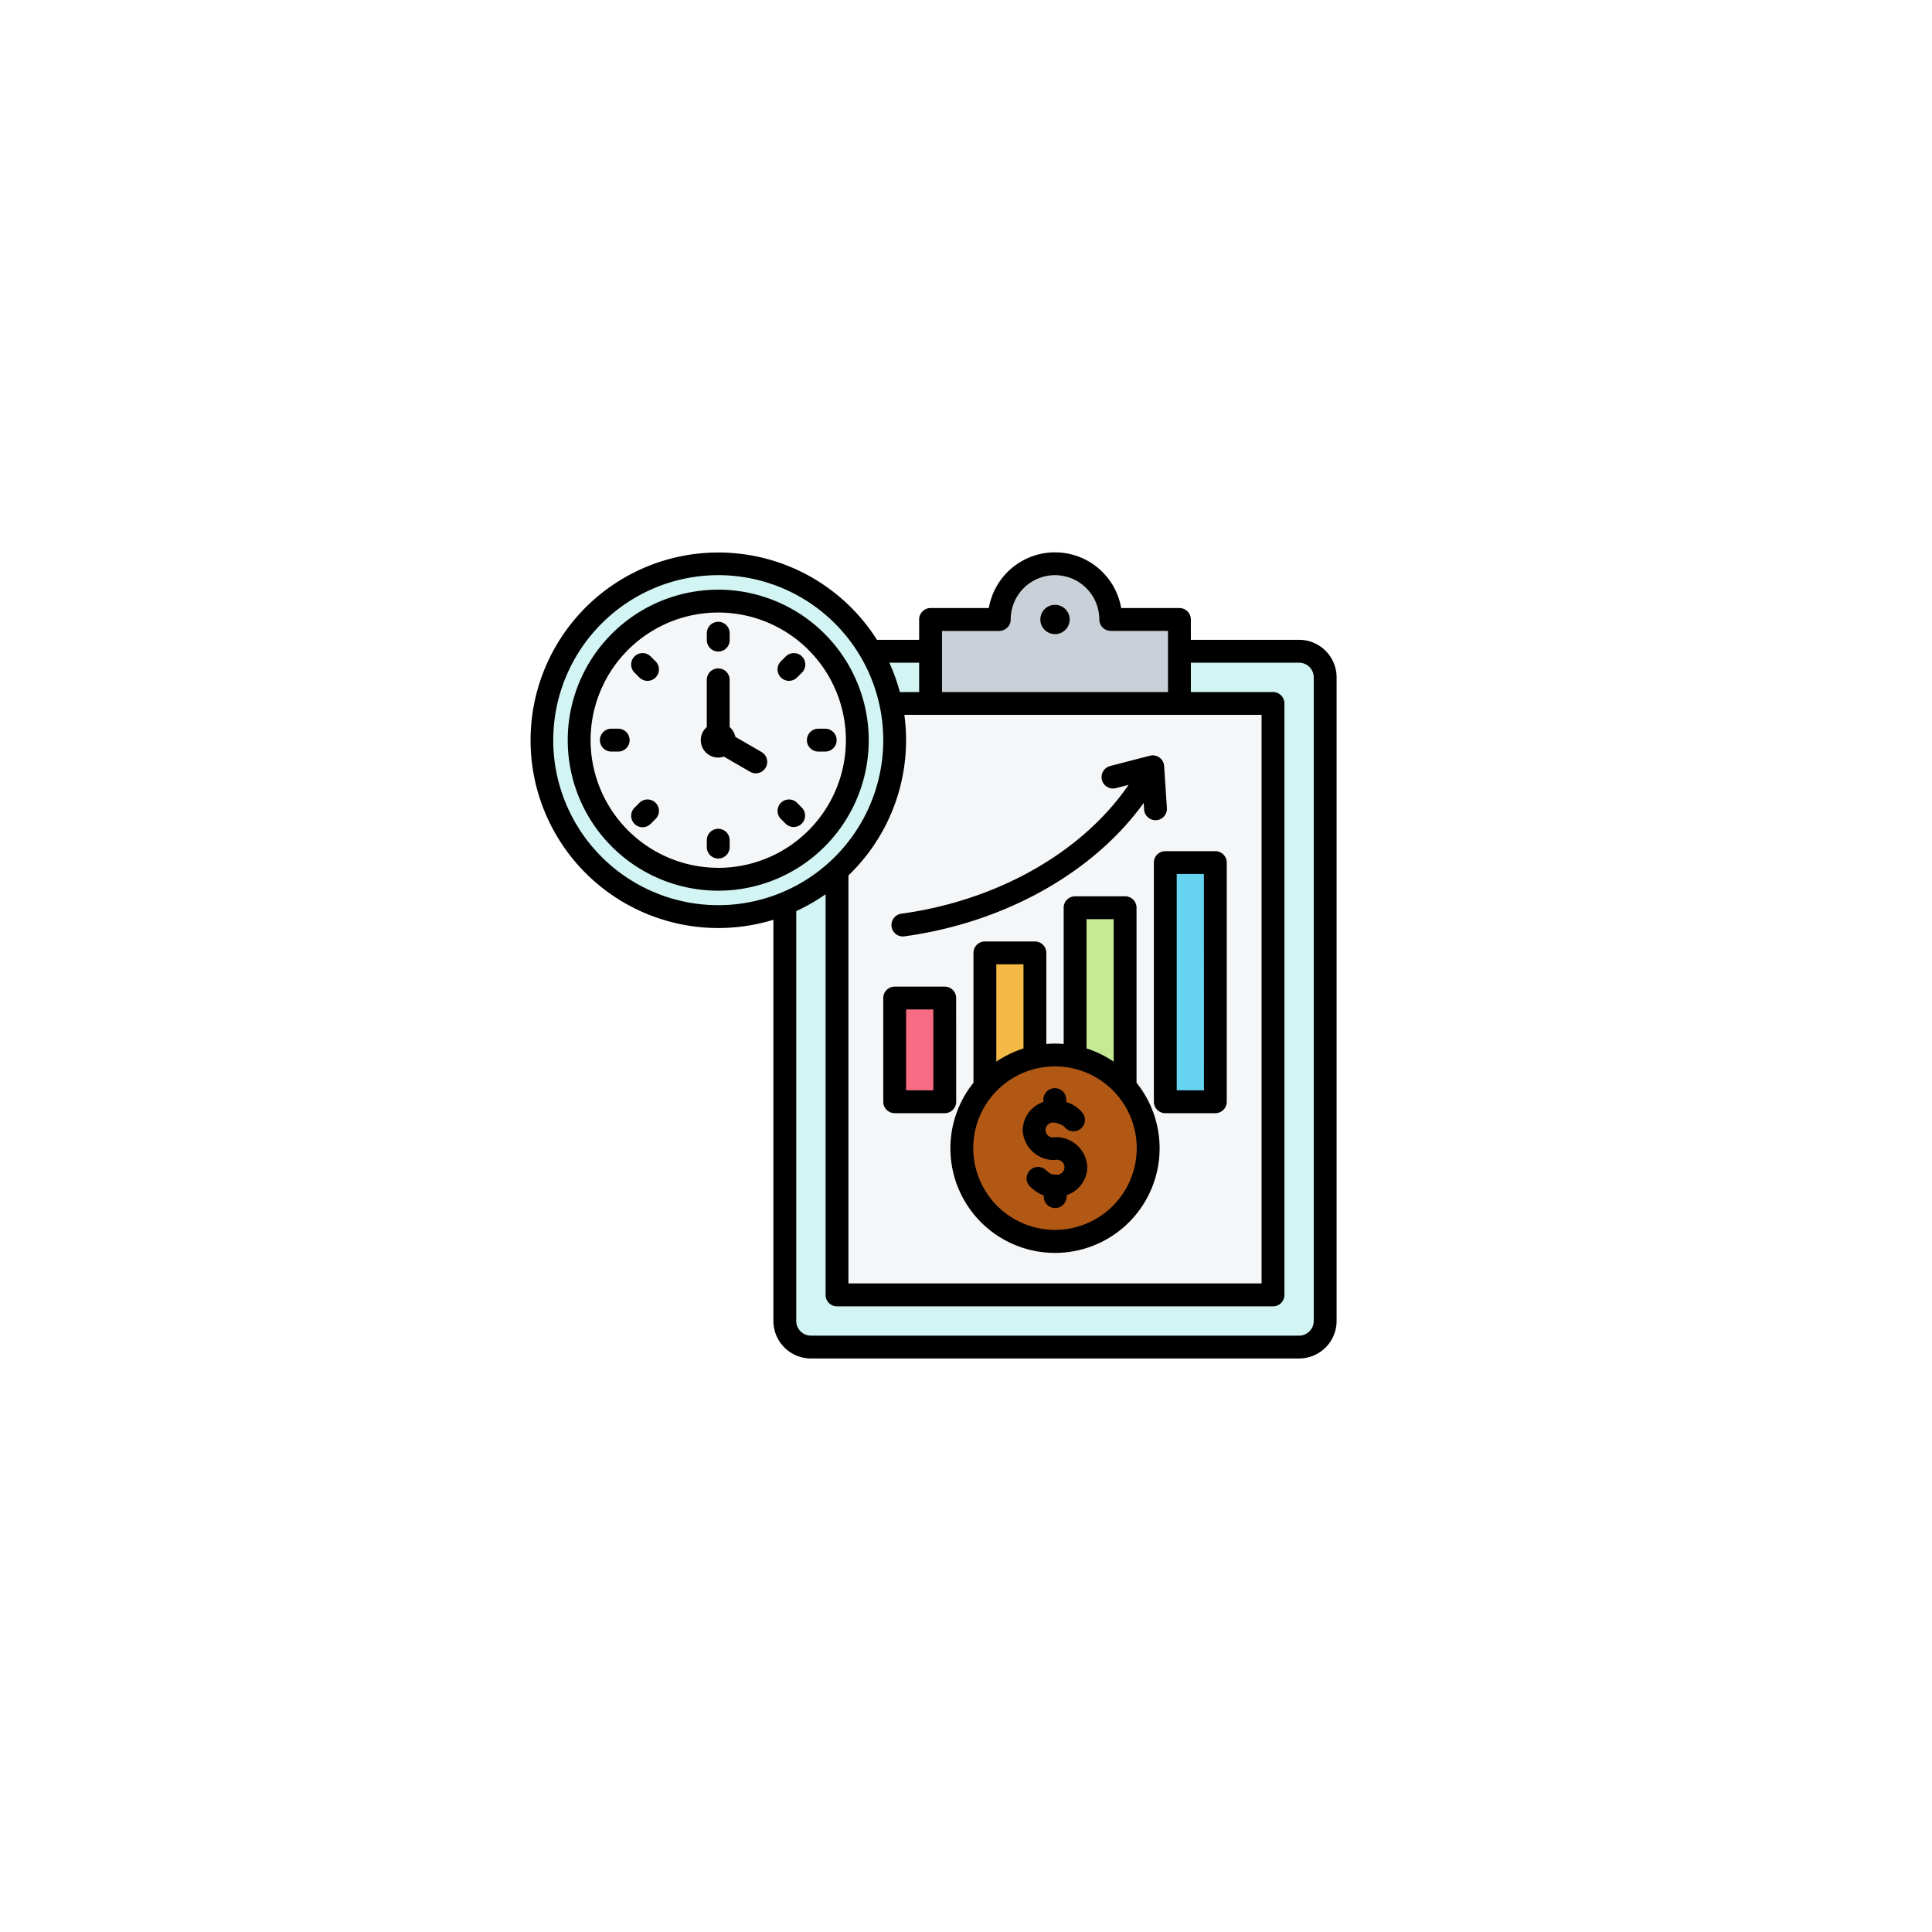 <svg xmlns="http://www.w3.org/2000/svg" xmlns:xlink="http://www.w3.org/1999/xlink" width="140" height="140" viewBox="0 0 140 140"><defs><filter id="a" x="0" y="0" width="140" height="140" filterUnits="userSpaceOnUse"><feOffset dy="3" input="SourceAlpha"/><feGaussianBlur stdDeviation="3" result="b"/><feFlood flood-opacity="0.161"/><feComposite operator="in" in2="b"/><feComposite in="SourceGraphic"/></filter></defs><g transform="translate(11103.521 8729.299)"><g transform="translate(-11399.329 -12346.35)"><g transform="matrix(1, 0, 0, 1, 295.81, 3617.05)" filter="url(#a)"><circle cx="61" cy="61" r="61" transform="translate(9 6)" fill="#fff" opacity="0.45"/></g><circle cx="49" cy="49" r="49" transform="translate(316.808 3635.051)" fill="#fff"/></g><g transform="translate(-11040.776 -8664.989)"><g transform="translate(-28.779 -28.753)"><g transform="translate(22.906 5.293)"><path d="M166.8,69.618h35.374a1.9,1.9,0,0,1,1.891,1.891v46.643a1.9,1.9,0,0,1-1.891,1.891H166.8a1.9,1.9,0,0,1-1.891-1.891V71.509A1.894,1.894,0,0,1,166.8,69.618Z" transform="translate(-164.906 -63.277)" fill="#d2f5f4" fill-rule="evenodd"/><path d="M196.884,101.6h31.592v42.861H196.884Z" transform="translate(-193.102 -91.473)" fill="#f4f6f8" fill-rule="evenodd"/><path d="M254.21,20.038h4.978a4.038,4.038,0,1,1,8.076,0h4.978v6.085H254.21Zm9.017-1.064a1.064,1.064,0,1,0,1.064,1.064A1.064,1.064,0,0,0,263.227,18.974Z" transform="translate(-243.649 -16)" fill="#cad0d7" fill-rule="evenodd"/></g><g transform="translate(0 0)"><circle cx="12.785" cy="12.785" r="12.785" transform="translate(0 18.078) rotate(-45)" fill="#d2f5f4"/><ellipse cx="10.078" cy="10.078" rx="10.078" ry="10.078" transform="translate(7.811 8.197) rotate(-1.088)" fill="#f4f6f8"/></g><g transform="translate(30.866 26.949)"><path d="M398.039,199.122h3.625v17.332h-3.625Z" transform="translate(-378.428 -199.122)" fill="#66d4f1" fill-rule="evenodd"/><path d="M232.214,282.1h3.625v7.519h-3.625Z" transform="translate(-232.214 -272.288)" fill="#f76c82" fill-rule="evenodd"/><path d="M342.764,226.782h3.625v14.061h-3.625Z" transform="translate(-329.69 -223.511)" fill="#c6ea94" fill-rule="evenodd"/><path d="M287.489,254.442h3.625v10.79h-3.625Z" transform="translate(-280.952 -247.9)" fill="#f5b945" fill-rule="evenodd"/></g><g transform="translate(32.926 38.096)"><circle cx="6.753" cy="6.753" r="6.753" transform="translate(0 9.548) rotate(-45)" fill="#b15815"/><circle cx="5.79" cy="5.79" r="5.79" transform="matrix(0.16, -0.987, 0.987, 0.16, 2.905, 14.333)" fill="#b15815"/></g></g><path d="M23.441,29.863v.5a.828.828,0,1,1-1.656,0v-.5a.828.828,0,1,1,1.656,0ZM18.073,16.9A.828.828,0,1,1,16.9,18.072l-.355-.355a.828.828,0,0,1,1.171-1.171Zm0,10.252a.828.828,0,0,1,0,1.171l-.355.356a.828.828,0,0,1-1.171-1.171l.355-.356A.829.829,0,0,1,18.073,27.153Zm13.121-4.54a.828.828,0,0,1-.828.827h-.5a.828.828,0,1,1,0-1.656h.5A.828.828,0,0,1,31.193,22.613Zm-15,0a.828.828,0,0,1-.828.827h-.5a.828.828,0,1,1,0-1.656h.5A.828.828,0,0,1,16.192,22.613ZM28.68,16.546a.828.828,0,0,1,0,1.171l-.355.355A.828.828,0,0,1,27.155,16.9l.355-.355A.829.829,0,0,1,28.68,16.546Zm0,10.963A.828.828,0,0,1,27.51,28.68l-.355-.356a.828.828,0,0,1,1.171-1.171ZM21.786,15.363v-.5a.828.828,0,1,1,1.656,0v.5a.828.828,0,1,1-1.656,0ZM26.052,24.6a.828.828,0,0,1-.718.415.836.836,0,0,1-.413-.111l-1.9-1.1a1.259,1.259,0,0,1-1.237-2.141V18.241a.828.828,0,1,1,1.656,0v3.422a1.259,1.259,0,0,1,.411.708l1.9,1.1A.828.828,0,0,1,26.052,24.6Zm-3.439,7.265a9.25,9.25,0,1,0-9.25-9.25A9.261,9.261,0,0,0,22.613,31.863Zm0-20.156A10.906,10.906,0,1,0,33.519,22.613,10.919,10.919,0,0,0,22.613,11.707ZM49.356,53.555a2.191,2.191,0,0,1-1.5,2.032l0,.082a.828.828,0,0,1-.808.847h-.02a.829.829,0,0,1-.827-.809l0-.1a2.828,2.828,0,0,1-1.021-.677.828.828,0,0,1,1.136-1.2c.332.312.44.354.7.354a.542.542,0,1,0,0-1.045,2.266,2.266,0,0,1-2.34-2.178,2.194,2.194,0,0,1,1.5-2.033l0-.13a.828.828,0,1,1,1.655-.041l0,.179a2.388,2.388,0,0,1,1.219.843.828.828,0,0,1-1.374.924,1.4,1.4,0,0,0-.659-.265.541.541,0,1,0,0,1.044,2.266,2.266,0,0,1,2.34,2.178ZM35.173,36.122a.828.828,0,0,1,.707-.933c7.012-.965,13.139-4.479,16.467-9.337l-.928.24A.828.828,0,0,1,51,24.49l2.89-.75a.828.828,0,0,1,1.034.746l.2,3.026a.828.828,0,1,1-1.652.109l-.03-.456C49.8,32.207,43.39,35.827,36.105,36.829a.886.886,0,0,1-.114.008.828.828,0,0,1-.819-.716ZM47.016,58.1a5.924,5.924,0,1,0-5.925-5.925A5.932,5.932,0,0,0,47.016,58.1ZM44.733,38.854v6.1a7.6,7.6,0,0,0-1.969.957V38.854ZM49.3,35.583v9.369a7.6,7.6,0,0,1,1.969.957V35.583Zm3.625-.828a.828.828,0,0,0-.828-.827H48.473a.828.828,0,0,0-.828.827v9.873c-.207-.016-.417-.027-.628-.027s-.421.011-.628.027v-6.6a.828.828,0,0,0-.828-.828H41.936a.828.828,0,0,0-.828.828V47.44a7.58,7.58,0,1,0,11.817,0V34.755ZM38.2,47.988H36.226V42.125H38.2Zm1.656.828a.828.828,0,0,1-.828.827H35.4a.828.828,0,0,1-.828-.827V41.3a.829.829,0,0,1,.828-.828h3.625a.828.828,0,0,1,.828.828Zm17.955-.828H55.837V32.312h1.969Zm.828-17.332H55.009a.828.828,0,0,0-.828.827V48.817a.828.828,0,0,0,.828.827h3.625a.828.828,0,0,0,.828-.827V31.484A.828.828,0,0,0,58.634,30.656ZM45.952,13.867a1.064,1.064,0,1,1,1.064,1.065A1.066,1.066,0,0,1,45.952,13.867ZM65.766,64.7V18.06A1.064,1.064,0,0,0,64.7,17H56.861v2.126h5.952a.827.827,0,0,1,.828.828v42.86a.827.827,0,0,1-.828.827H31.22a.827.827,0,0,1-.828-.827V33.777A13.6,13.6,0,0,1,28.266,35V64.7a1.064,1.064,0,0,0,1.063,1.063H64.7A1.064,1.064,0,0,0,65.766,64.7ZM10.657,22.613A11.957,11.957,0,1,0,22.613,10.656,11.97,11.97,0,0,0,10.657,22.613ZM37.172,17v2.126h-1.4A13.455,13.455,0,0,0,35.013,17Zm5.806-2.3H38.828v4.428H55.205V14.695H51.055a.829.829,0,0,1-.828-.828,3.21,3.21,0,1,0-6.42,0,.829.829,0,0,1-.828.828ZM32.048,32.416A13.594,13.594,0,0,0,36.1,20.779H61.985v41.2H32.048ZM64.7,15.341H56.861V13.867a.827.827,0,0,0-.828-.828H51.812a4.867,4.867,0,0,0-9.591,0H38a.827.827,0,0,0-.828.828v1.475H34.116a13.606,13.606,0,1,0-7.506,20.286V64.7a2.722,2.722,0,0,0,2.719,2.719H64.7A2.722,2.722,0,0,0,67.422,64.7V18.06A2.722,2.722,0,0,0,64.7,15.341Z" transform="translate(-33.312 -33.288)" fill-rule="evenodd"/></g></g></svg>
